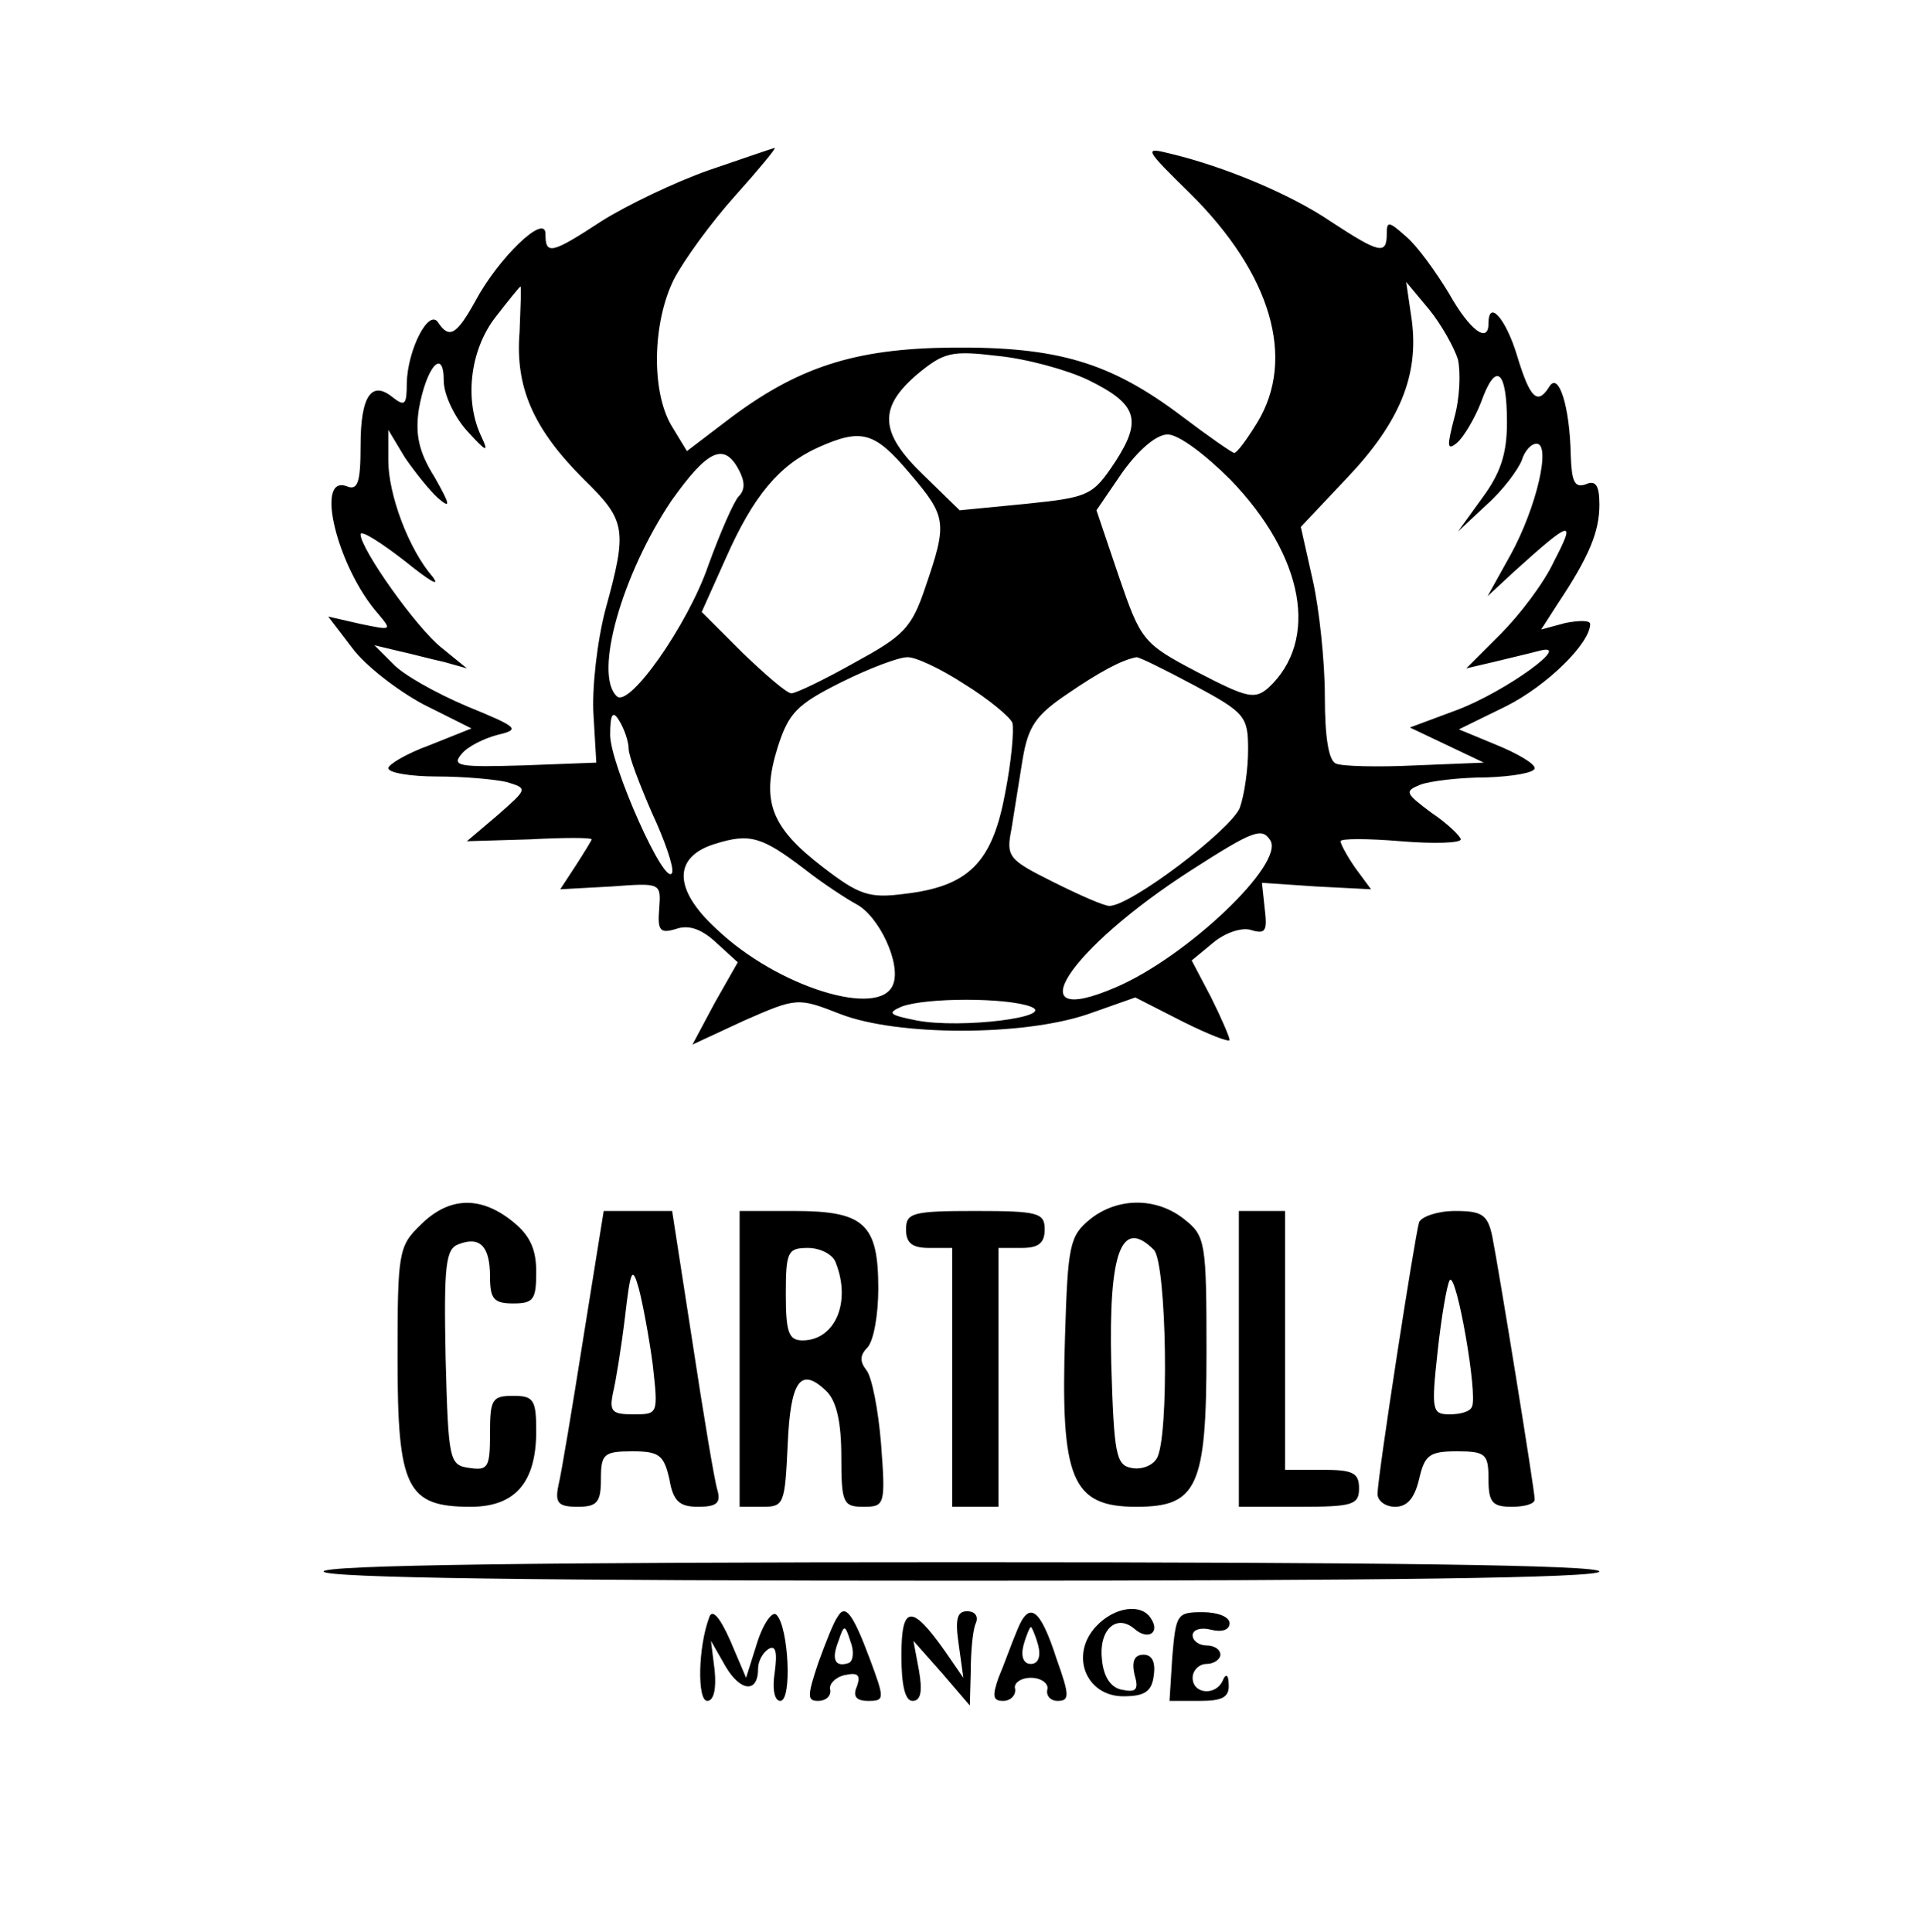 <?xml version="1.0" standalone="no"?>
<!DOCTYPE svg PUBLIC "-//W3C//DTD SVG 20010904//EN"
 "http://www.w3.org/TR/2001/REC-SVG-20010904/DTD/svg10.dtd">
<svg version="1.0" xmlns="http://www.w3.org/2000/svg"
 width="208pt" height="209pt" viewBox="0 0 208 209"
 preserveAspectRatio="xMidYMid meet">

<g transform="translate(0,209) scale(0.1,-0.1)"
fill="#000000" stroke="none">
<path d="M767 1906 c-37 -13 -89 -38 -116 -55 -55 -36 -61 -37 -61 -14 0 23
-51 -26 -76 -73 -20 -36 -28 -41 -40 -23 -10 16 -33 -29 -34 -65 0 -24 -2 -26
-15 -16 -23 19 -35 2 -35 -52 0 -40 -3 -49 -15 -44 -35 13 -10 -88 34 -138 15
-18 15 -18 -19 -11 l-35 8 26 -34 c14 -19 49 -46 77 -61 l52 -26 -45 -18 c-25
-9 -45 -21 -45 -25 0 -5 24 -9 53 -9 28 0 62 -3 75 -6 23 -7 23 -7 -10 -36
l-33 -28 68 2 c37 2 67 2 67 0 0 -1 -8 -14 -17 -28 l-17 -26 55 3 c54 4 54 4
52 -24 -2 -24 1 -27 18 -22 14 5 28 0 44 -15 l23 -21 -25 -44 -24 -45 56 26
c57 25 58 25 104 7 62 -24 198 -24 268 0 l51 18 51 -26 c28 -14 51 -23 51 -20
0 3 -9 24 -20 46 l-21 40 23 19 c13 11 31 17 41 14 16 -5 18 -1 15 23 l-3 28
59 -4 59 -3 -17 23 c-9 13 -16 26 -16 29 0 3 29 3 65 0 36 -3 65 -2 65 2 0 3
-14 17 -32 29 -28 21 -29 23 -12 30 10 4 43 8 72 8 28 1 52 5 52 10 0 5 -19
16 -41 25 l-41 17 51 25 c44 22 91 68 91 89 0 4 -12 4 -27 1 l-26 -7 18 28
c34 51 45 78 45 107 0 21 -4 27 -15 22 -12 -4 -15 3 -16 32 -1 52 -13 90 -23
74 -13 -21 -21 -13 -35 33 -12 40 -31 62 -31 35 0 -22 -20 -8 -43 33 -14 23
-34 51 -46 61 -19 17 -21 17 -21 3 0 -23 -8 -21 -60 13 -44 30 -116 60 -175
74 -28 7 -27 5 22 -43 88 -87 115 -179 73 -248 -11 -18 -22 -33 -25 -33 -2 0
-28 18 -57 40 -77 58 -134 75 -248 74 -106 -1 -168 -21 -245 -80 l-42 -32 -17
28 c-22 38 -20 112 3 158 11 21 40 61 66 90 26 29 45 52 43 52 -1 0 -33 -11
-71 -24z m-205 -175 c-5 -60 15 -105 69 -159 46 -45 48 -54 24 -141 -9 -34
-15 -86 -13 -115 l3 -51 -79 -3 c-68 -2 -78 -1 -67 12 6 8 24 17 39 21 25 6
23 8 -33 31 -33 14 -69 34 -80 46 l-20 20 25 -6 c14 -3 36 -9 50 -12 l25 -7
-27 22 c-27 21 -88 107 -88 123 0 5 21 -8 48 -29 26 -21 39 -29 30 -17 -26 30
-48 89 -48 126 l0 33 18 -30 c11 -16 27 -36 36 -44 14 -12 13 -7 -4 23 -17 27
-21 46 -17 73 8 46 27 68 27 31 0 -15 12 -40 26 -55 20 -22 23 -23 15 -6 -19
39 -13 94 15 130 14 18 26 33 27 33 1 0 0 -22 -1 -49z m1015 -30 c3 -14 2 -42
-4 -63 -8 -31 -8 -36 3 -27 7 6 19 26 26 44 16 45 28 35 28 -22 0 -34 -7 -55
-27 -82 l-26 -36 31 29 c18 16 34 38 38 48 3 10 10 18 16 18 16 0 0 -69 -28
-120 l-25 -45 28 26 c63 57 68 58 44 12 -11 -24 -38 -59 -58 -79 l-37 -37 30
7 c16 4 38 9 49 12 38 10 -36 -44 -89 -64 l-51 -19 40 -19 40 -19 -74 -3 c-41
-2 -80 -1 -86 2 -8 3 -12 29 -12 73 0 37 -6 94 -13 125 l-13 58 50 53 c57 60
78 111 70 171 l-6 41 25 -30 c13 -16 27 -41 31 -54z m-400 -22 c53 -26 59 -43
29 -89 -24 -36 -28 -38 -96 -45 l-72 -7 -39 38 c-48 46 -49 73 -7 109 29 24
37 26 87 20 31 -3 75 -15 98 -26z m-193 -101 c40 -47 41 -53 17 -123 -15 -45
-24 -53 -77 -82 -32 -18 -63 -33 -68 -33 -5 0 -28 20 -53 44 l-44 44 26 58
c30 68 58 101 100 120 47 21 61 17 99 -28z m347 -7 c80 -83 96 -174 41 -225
-15 -13 -23 -11 -77 17 -59 31 -61 34 -85 104 l-24 71 28 41 c18 25 37 41 49
41 12 0 41 -22 68 -49z m-532 11 c7 -13 7 -22 0 -29 -5 -5 -20 -39 -33 -75
-22 -64 -86 -155 -99 -141 -25 24 6 132 59 211 39 55 57 64 73 34z m244 -232
c26 -16 50 -36 52 -42 2 -7 -1 -42 -8 -77 -14 -75 -40 -100 -109 -108 -38 -5
-49 -1 -88 29 -56 43 -67 71 -49 129 12 38 21 47 69 71 30 15 62 27 71 27 8 1
36 -12 62 -29z m248 -1 c56 -30 59 -34 59 -70 0 -21 -4 -49 -9 -63 -10 -24
-118 -106 -141 -106 -6 0 -33 12 -61 26 -48 24 -51 27 -45 57 3 18 8 51 12 75
6 36 14 48 48 71 35 24 59 37 75 40 2 1 30 -13 62 -30z m-611 -69 c0 -8 12
-39 25 -69 14 -30 24 -59 22 -65 -7 -18 -67 117 -67 149 0 23 3 27 10 15 5 -8
10 -22 10 -30z m190 -130 c19 -15 45 -32 56 -38 25 -13 49 -65 40 -87 -14 -37
-125 -3 -191 60 -47 43 -47 78 -2 92 38 12 51 8 97 -27z m504 31 c16 -25 -90
-126 -167 -159 -109 -47 -52 41 82 127 67 43 76 46 85 32z m-259 -180 c28 -11
-75 -24 -123 -15 -30 6 -33 8 -17 15 26 10 114 10 140 0z"/>
<path d="M455 765 c-24 -23 -25 -30 -25 -145 0 -140 10 -160 79 -160 48 0 71
26 71 82 0 34 -3 38 -25 38 -23 0 -25 -4 -25 -41 0 -36 -2 -40 -22 -37 -22 3
-23 7 -26 119 -2 100 0 118 14 123 23 9 34 -2 34 -35 0 -24 4 -29 25 -29 22 0
25 4 25 34 0 25 -7 40 -26 55 -35 28 -69 26 -99 -4z"/>
<path d="M1179 771 c-22 -18 -24 -28 -27 -126 -5 -155 7 -185 77 -185 66 0 76
21 76 167 0 119 -1 126 -24 144 -30 24 -72 24 -102 0z m69 -33 c14 -14 17
-205 3 -226 -5 -8 -17 -12 -27 -10 -17 3 -19 15 -22 112 -3 122 11 159 46 124z"/>
<path d="M631 643 c-12 -76 -24 -148 -27 -160 -4 -19 0 -23 21 -23 21 0 25 5
25 30 0 27 3 30 34 30 29 0 34 -4 40 -30 4 -24 11 -30 31 -30 20 0 25 4 21 18
-3 9 -15 81 -27 160 l-22 142 -37 0 -37 0 -22 -137z m75 -29 c6 -54 6 -54 -21
-54 -23 0 -26 3 -22 23 3 12 9 49 13 82 6 52 8 56 15 31 4 -15 11 -52 15 -82z"/>
<path d="M800 620 l0 -160 25 0 c23 0 24 3 27 67 3 70 14 85 42 58 11 -11 16
-34 16 -71 0 -50 2 -54 24 -54 23 0 24 2 19 68 -3 37 -10 73 -16 80 -7 9 -7
16 1 24 7 7 12 36 12 64 0 70 -15 84 -91 84 l-59 0 0 -160z m104 104 c17 -43
-1 -84 -36 -84 -15 0 -18 9 -18 50 0 46 2 50 24 50 13 0 27 -7 30 -16z"/>
<path d="M980 760 c0 -15 7 -20 25 -20 l25 0 0 -140 0 -140 25 0 25 0 0 140 0
140 25 0 c18 0 25 5 25 20 0 18 -7 20 -75 20 -68 0 -75 -2 -75 -20z"/>
<path d="M1340 620 l0 -160 65 0 c58 0 65 2 65 20 0 17 -7 20 -40 20 l-40 0 0
140 0 140 -25 0 -25 0 0 -160z"/>
<path d="M1535 768 c-5 -17 -45 -276 -45 -294 0 -8 9 -14 19 -14 13 0 21 9 26
30 6 26 11 30 41 30 31 0 34 -3 34 -30 0 -25 4 -30 25 -30 14 0 25 3 25 8 0
10 -39 250 -46 285 -5 23 -11 27 -40 27 -19 0 -36 -6 -39 -12z m57 -200 c-2
-5 -12 -8 -24 -8 -19 0 -20 4 -13 68 4 37 10 72 13 77 7 11 31 -125 24 -137z"/>
<path d="M350 390 c0 -7 237 -10 690 -10 453 0 690 3 690 10 0 7 -237 10 -690
10 -453 0 -690 -3 -690 -10z"/>
<path d="M767 340 c-12 -32 -13 -90 -2 -90 7 0 10 13 8 33 l-4 32 16 -28 c16
-27 35 -29 35 -2 0 8 5 17 11 21 8 5 10 -3 7 -25 -3 -19 0 -31 6 -31 13 0 9
80 -4 93 -4 5 -14 -8 -21 -30 l-12 -38 -17 40 c-12 27 -20 35 -23 25z"/>
<path d="M906 341 c-4 -5 -13 -28 -21 -50 -12 -36 -12 -41 0 -41 8 0 14 5 13
12 -2 6 6 14 16 16 14 3 17 0 13 -12 -5 -11 -1 -16 12 -16 18 0 18 2 2 45 -19
51 -27 60 -35 46z m12 -50 c-15 -5 -19 4 -11 24 6 18 7 18 13 -1 4 -10 3 -21
-2 -23z"/>
<path d="M975 299 c0 -32 4 -49 12 -49 9 0 11 10 7 33 l-6 32 31 -35 30 -35 1
37 c0 20 2 43 5 51 4 8 0 14 -9 14 -11 0 -13 -9 -9 -36 l5 -36 -20 29 c-36 51
-47 50 -47 -5z"/>
<path d="M1100 326 c-6 -14 -14 -37 -20 -51 -7 -20 -6 -25 5 -25 8 0 14 6 13
13 -2 6 6 12 17 12 11 0 19 -6 18 -12 -2 -7 3 -13 11 -13 13 0 13 6 -1 45 -18
56 -30 64 -43 31z m23 -16 c3 -12 0 -20 -8 -20 -8 0 -11 8 -8 20 3 11 7 20 8
20 1 0 5 -9 8 -20z"/>
<path d="M1185 330 c-28 -31 -10 -75 30 -75 23 0 31 5 33 23 2 14 -2 22 -11
22 -10 0 -13 -7 -10 -21 5 -17 2 -20 -13 -17 -12 2 -20 13 -22 32 -4 32 15 51
35 34 15 -13 28 -4 18 11 -10 17 -40 13 -60 -9z"/>
<path d="M1268 298 l-3 -48 33 0 c24 0 32 4 31 18 0 10 -3 12 -6 5 -7 -18 -33
-16 -33 2 0 8 7 15 15 15 8 0 15 5 15 10 0 6 -7 10 -15 10 -8 0 -15 5 -15 11
0 6 9 9 20 6 12 -3 20 0 20 7 0 7 -13 12 -29 12 -28 0 -29 -2 -33 -48z"/>
</g>
</svg>
